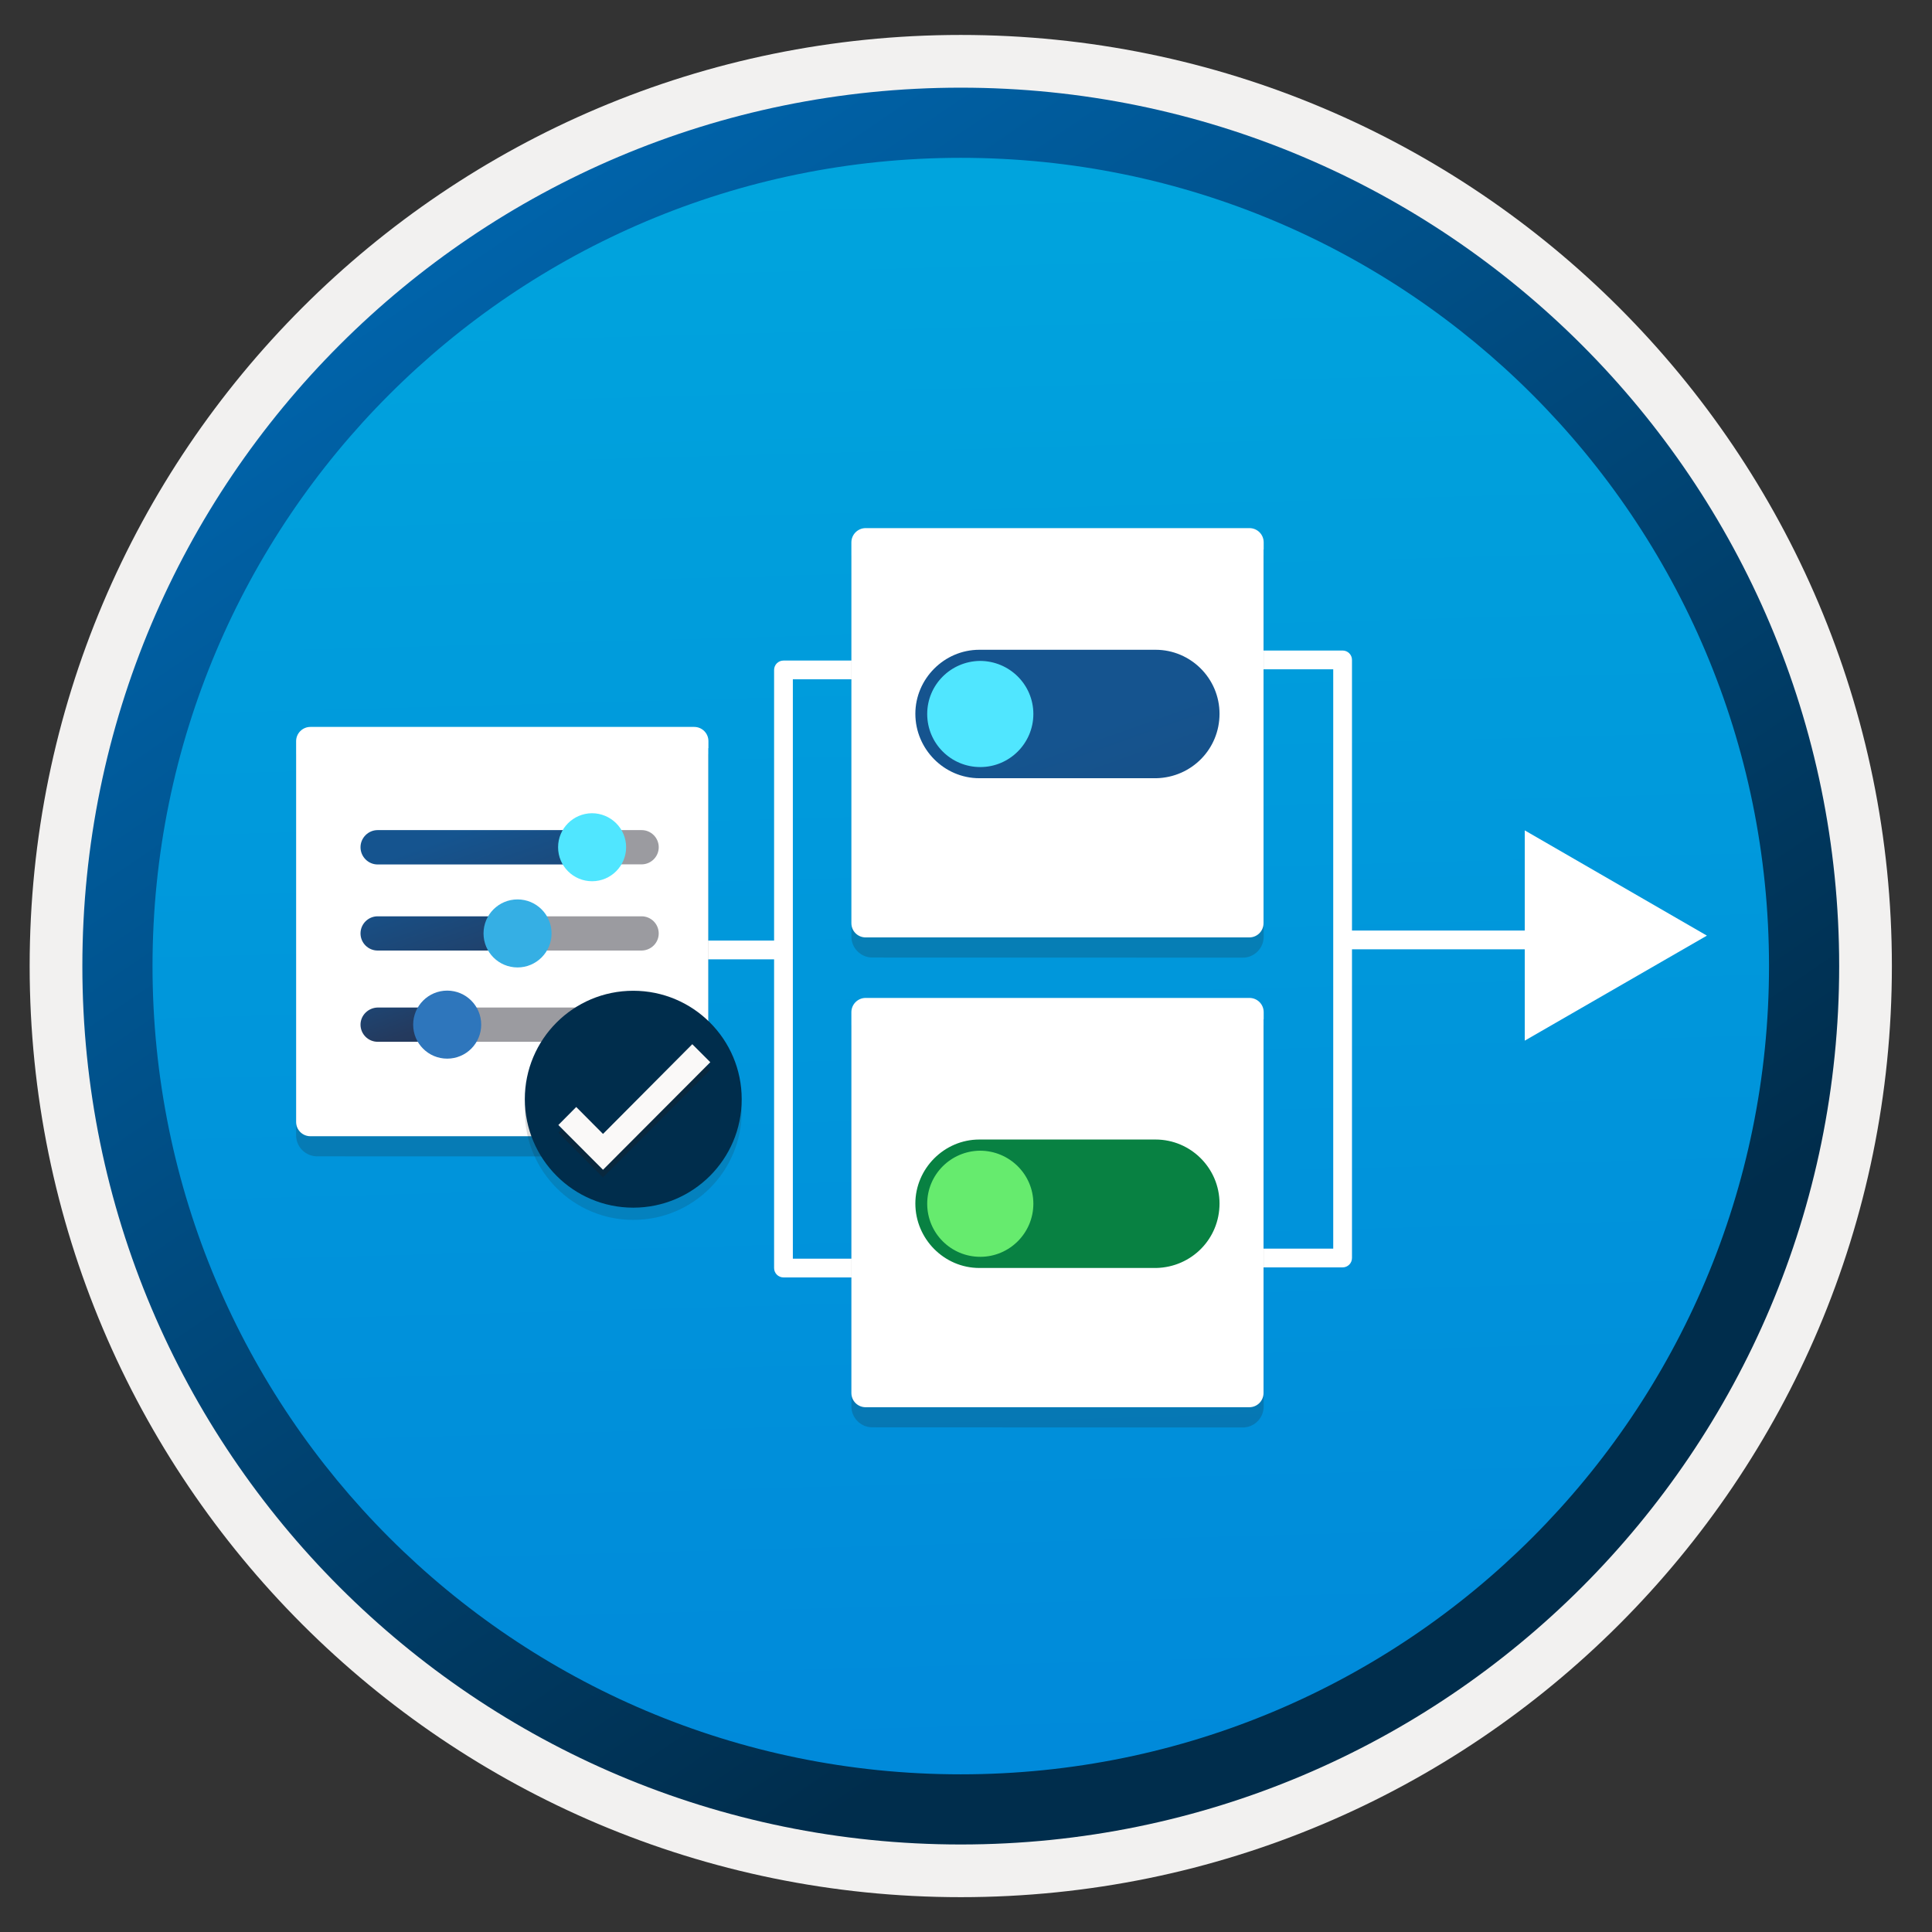 <svg width="103" height="103" viewBox="0 0 103 103" fill="none" xmlns="http://www.w3.org/2000/svg">
<rect x="0" y="0" width="103" height="103" fill="#333333" stroke="none"/>
<path d="M51.221 98.313C25.371 98.313 4.411 77.363 4.411 51.503C4.411 25.643 25.371 4.693 51.221 4.693C77.071 4.693 98.031 25.653 98.031 51.503C98.031 77.353 77.071 98.313 51.221 98.313Z" fill="url(#paint0_linear_339_25956)"/>
<path fill-rule="evenodd" clip-rule="evenodd" d="M97.121 51.503C97.121 76.853 76.571 97.403 51.221 97.403C25.871 97.403 5.321 76.853 5.321 51.503C5.321 26.153 25.871 5.603 51.221 5.603C76.571 5.603 97.121 26.153 97.121 51.503ZM51.221 1.863C78.641 1.863 100.861 24.083 100.861 51.503C100.861 78.923 78.631 101.143 51.221 101.143C23.801 101.143 1.581 78.913 1.581 51.503C1.581 24.083 23.801 1.863 51.221 1.863Z" fill="#F2F1F0"/>
<path fill-rule="evenodd" clip-rule="evenodd" d="M94.311 51.504C94.311 75.304 75.021 94.594 51.221 94.594C27.421 94.594 8.131 75.304 8.131 51.504C8.131 27.704 27.421 8.414 51.221 8.414C75.021 8.414 94.311 27.704 94.311 51.504ZM51.221 4.674C77.081 4.674 98.051 25.644 98.051 51.504C98.051 77.364 77.081 98.334 51.221 98.334C25.361 98.334 4.391 77.364 4.391 51.504C4.391 25.644 25.351 4.674 51.221 4.674Z" fill="url(#paint1_linear_339_25956)"/>
<path fill-rule="evenodd" clip-rule="evenodd" d="M72.078 35.181C72.078 34.904 71.854 34.681 71.578 34.681H64.152V35.681H71.078V66.568H64.165V67.568H71.578C71.854 67.568 72.078 67.344 72.078 67.068V35.181Z" fill="white"/>
<path fill-rule="evenodd" clip-rule="evenodd" d="M82.385 49.61H71.463V50.61H82.385V49.61Z" fill="white"/>
<path d="M81.289 44.27L91 49.881L81.289 55.48V44.27Z" fill="white"/>
<path fill-rule="evenodd" clip-rule="evenodd" d="M41.269 35.716C41.269 35.44 41.493 35.216 41.769 35.216H49.194V36.216H42.269L42.269 67.103H49.181L49.181 68.103H41.769C41.493 68.103 41.269 67.879 41.269 67.603L41.269 35.716Z" fill="white"/>
<path fill-rule="evenodd" clip-rule="evenodd" d="M30.961 50.145H41.883V51.145H30.961V50.145Z" fill="white"/>
<path opacity="0.2" d="M66.253 51.056C66.869 51.056 67.37 50.554 67.37 49.938V29.607H45.39V49.931C45.39 50.547 45.891 51.048 46.507 51.048L66.253 51.056Z" fill="#1F1D21"/>
<path d="M67.37 29.258V28.916C67.37 28.49 67.028 28.155 66.61 28.155H46.15C45.732 28.155 45.389 28.497 45.389 28.916V29.296V29.638V49.216C45.389 49.642 45.732 49.976 46.15 49.976H66.602C67.028 49.976 67.363 49.634 67.363 49.216V29.296C67.378 29.28 67.37 29.273 67.37 29.258Z" fill="white"/>
<path opacity="0.2" d="M66.253 76.103C66.869 76.103 67.37 75.601 67.37 74.985V54.654H45.39V74.978C45.39 75.594 45.891 76.095 46.507 76.095L66.253 76.103Z" fill="#1F1D21"/>
<path d="M67.37 54.305V53.962C67.37 53.537 67.028 53.202 66.61 53.202H46.15C45.732 53.202 45.389 53.544 45.389 53.962V54.343V54.685V74.263C45.389 74.689 45.732 75.023 46.15 75.023H66.602C67.028 75.023 67.363 74.681 67.363 74.263V54.343C67.378 54.327 67.37 54.32 67.37 54.305Z" fill="white"/>
<path opacity="0.2" d="M36.65 61.655C37.266 61.655 37.768 61.153 37.768 60.537V40.206H15.787V60.529C15.787 61.145 16.289 61.647 16.905 61.647L36.65 61.655Z" fill="#1F1D21"/>
<path d="M37.768 39.856V39.514C37.768 39.088 37.426 38.754 37.008 38.754H16.547C16.129 38.754 15.787 39.096 15.787 39.514V39.894V40.236V59.815C15.787 60.24 16.129 60.575 16.547 60.575H37C37.426 60.575 37.76 60.233 37.76 59.815V39.894C37.776 39.879 37.768 39.872 37.768 39.856Z" fill="white"/>
<path d="M65.016 64.163C65.016 62.283 63.484 60.751 61.604 60.751H52.212C50.332 60.751 48.8 62.306 48.8 64.163C48.8 66.044 50.332 67.599 52.212 67.599H61.65C63.531 67.552 65.016 66.044 65.016 64.163Z" fill="#088142"/>
<path d="M49.432 64.175C49.432 65.745 50.701 67.004 52.261 67.004C53.821 67.004 55.091 65.735 55.091 64.175C55.091 62.605 53.812 61.346 52.242 61.346C50.692 61.365 49.432 62.615 49.432 64.175Z" fill="#66EB6E"/>
<path d="M65.016 38.053C65.016 36.173 63.484 34.641 61.604 34.641H52.212C50.332 34.641 48.8 36.196 48.8 38.053C48.8 39.933 50.332 41.489 52.212 41.489H61.65C63.531 41.442 65.016 39.933 65.016 38.053Z" fill="url(#paint2_linear_339_25956)"/>
<path d="M49.432 38.065C49.432 39.634 50.701 40.894 52.261 40.894C53.821 40.894 55.091 39.625 55.091 38.065C55.091 36.495 53.812 35.235 52.242 35.235C50.692 35.255 49.432 36.505 49.432 38.065Z" fill="#50E6FF"/>
<path d="M32.013 45.168C32.013 44.665 31.603 44.255 31.1 44.255H20.133C19.63 44.255 19.22 44.671 19.22 45.168C19.22 45.671 19.63 46.087 20.133 46.087H31.113C31.616 46.075 32.013 45.671 32.013 45.168Z" fill="url(#paint3_linear_339_25956)"/>
<path d="M35.119 45.168C35.119 44.665 34.709 44.255 34.206 44.255H31.225C30.722 44.255 31.045 44.665 31.045 45.168C31.045 45.671 30.722 46.081 31.225 46.081H34.218C34.709 46.075 35.119 45.671 35.119 45.168Z" fill="#9B9BA0"/>
<path d="M29.753 45.168C29.753 46.174 30.566 46.981 31.566 46.981C32.566 46.981 33.38 46.168 33.38 45.168C33.38 44.162 32.56 43.355 31.554 43.355C30.56 43.367 29.753 44.168 29.753 45.168Z" fill="#50E6FF"/>
<path d="M28.647 49.764C28.647 49.261 28.237 48.851 27.734 48.851H20.133C19.63 48.851 19.22 49.261 19.22 49.764C19.22 50.267 19.63 50.676 20.133 50.676H27.753C28.244 50.664 28.647 50.267 28.647 49.764Z" fill="url(#paint4_linear_339_25956)"/>
<path d="M35.118 49.764C35.118 49.261 34.709 48.851 34.206 48.851H28.287C27.784 48.851 27.374 49.261 27.374 49.764C27.374 50.267 27.784 50.676 28.287 50.676H34.218C34.709 50.664 35.118 50.267 35.118 49.764Z" fill="#9B9BA0"/>
<path d="M25.778 49.764C25.778 50.77 26.591 51.577 27.591 51.577C28.591 51.577 29.405 50.764 29.405 49.764C29.405 48.758 28.591 47.95 27.591 47.95C26.591 47.95 25.778 48.758 25.778 49.764Z" fill="#35AFE4"/>
<path d="M24.418 54.627C24.418 54.124 24.008 53.714 23.505 53.714H20.133C19.63 53.726 19.22 54.13 19.22 54.627C19.22 55.13 19.63 55.54 20.133 55.54H23.505C24.008 55.533 24.418 55.13 24.418 54.627Z" fill="url(#paint5_linear_339_25956)"/>
<path d="M35.125 54.627C35.125 54.124 34.715 53.714 34.212 53.714H24.393C23.89 53.714 23.48 54.124 23.48 54.627C23.48 55.13 23.89 55.54 24.393 55.54H34.206C34.709 55.533 35.125 55.13 35.125 54.627Z" fill="#9B9BA0"/>
<path d="M22.027 54.626C22.027 55.632 22.84 56.439 23.84 56.439C24.846 56.439 25.654 55.626 25.654 54.626C25.654 53.62 24.84 52.812 23.84 52.812C22.84 52.812 22.027 53.626 22.027 54.626Z" fill="#2E76BC"/>
<path opacity="0.15" d="M33.76 65.036C36.954 65.036 39.542 62.449 39.542 59.254C39.542 56.06 36.954 53.473 33.76 53.473C30.566 53.473 27.979 56.06 27.979 59.254C27.986 62.449 30.574 65.036 33.76 65.036Z" fill="#1F1D20"/>
<path d="M33.76 64.384C36.954 64.384 39.542 61.796 39.542 58.602C39.542 55.408 36.954 52.82 33.76 52.82C30.566 52.82 27.979 55.408 27.979 58.602C27.986 61.796 30.574 64.384 33.76 64.384Z" fill="#002D4C"/>
<path opacity="0.3" d="M36.908 56.076L32.148 60.86L30.72 59.424L29.767 60.384L32.148 62.772L37.868 57.036L36.908 56.076Z" fill="#1F1D20"/>
<path d="M36.908 55.669L32.148 60.453L30.72 59.017L29.767 59.977L32.148 62.364L37.868 56.629L36.908 55.669Z" fill="#FAF9F8"/>
<defs>
<linearGradient id="paint0_linear_339_25956" x1="49.447" y1="-13.286" x2="53.429" y2="132.484" gradientUnits="userSpaceOnUse">
<stop stop-color="#00ABDE"/>
<stop offset="1" stop-color="#007ED8"/>
</linearGradient>
<linearGradient id="paint1_linear_339_25956" x1="2.651" y1="-20.119" x2="98.179" y2="120.763" gradientUnits="userSpaceOnUse">
<stop stop-color="#007ED8"/>
<stop offset="0.707" stop-color="#002D4C"/>
</linearGradient>
<linearGradient id="paint2_linear_339_25956" x1="71.342" y1="34.205" x2="99.388" y2="113.284" gradientUnits="userSpaceOnUse">
<stop stop-color="#15548F"/>
<stop offset="0.418" stop-color="#243A5E"/>
<stop offset="0.968" stop-color="#1A2C45"/>
</linearGradient>
<linearGradient id="paint3_linear_339_25956" x1="25.251" y1="44.138" x2="32.754" y2="65.295" gradientUnits="userSpaceOnUse">
<stop stop-color="#15548F"/>
<stop offset="0.418" stop-color="#243A5E"/>
<stop offset="0.968" stop-color="#1A2C45"/>
</linearGradient>
<linearGradient id="paint4_linear_339_25956" x1="22.674" y1="46.215" x2="28.637" y2="63.028" gradientUnits="userSpaceOnUse">
<stop stop-color="#15548F"/>
<stop offset="0.418" stop-color="#243A5E"/>
<stop offset="0.968" stop-color="#1A2C45"/>
</linearGradient>
<linearGradient id="paint5_linear_339_25956" x1="20.276" y1="50.279" x2="24.304" y2="61.636" gradientUnits="userSpaceOnUse">
<stop stop-color="#15548F"/>
<stop offset="0.418" stop-color="#243A5E"/>
<stop offset="0.968" stop-color="#1A2C45"/>
</linearGradient>
</defs>
</svg>
